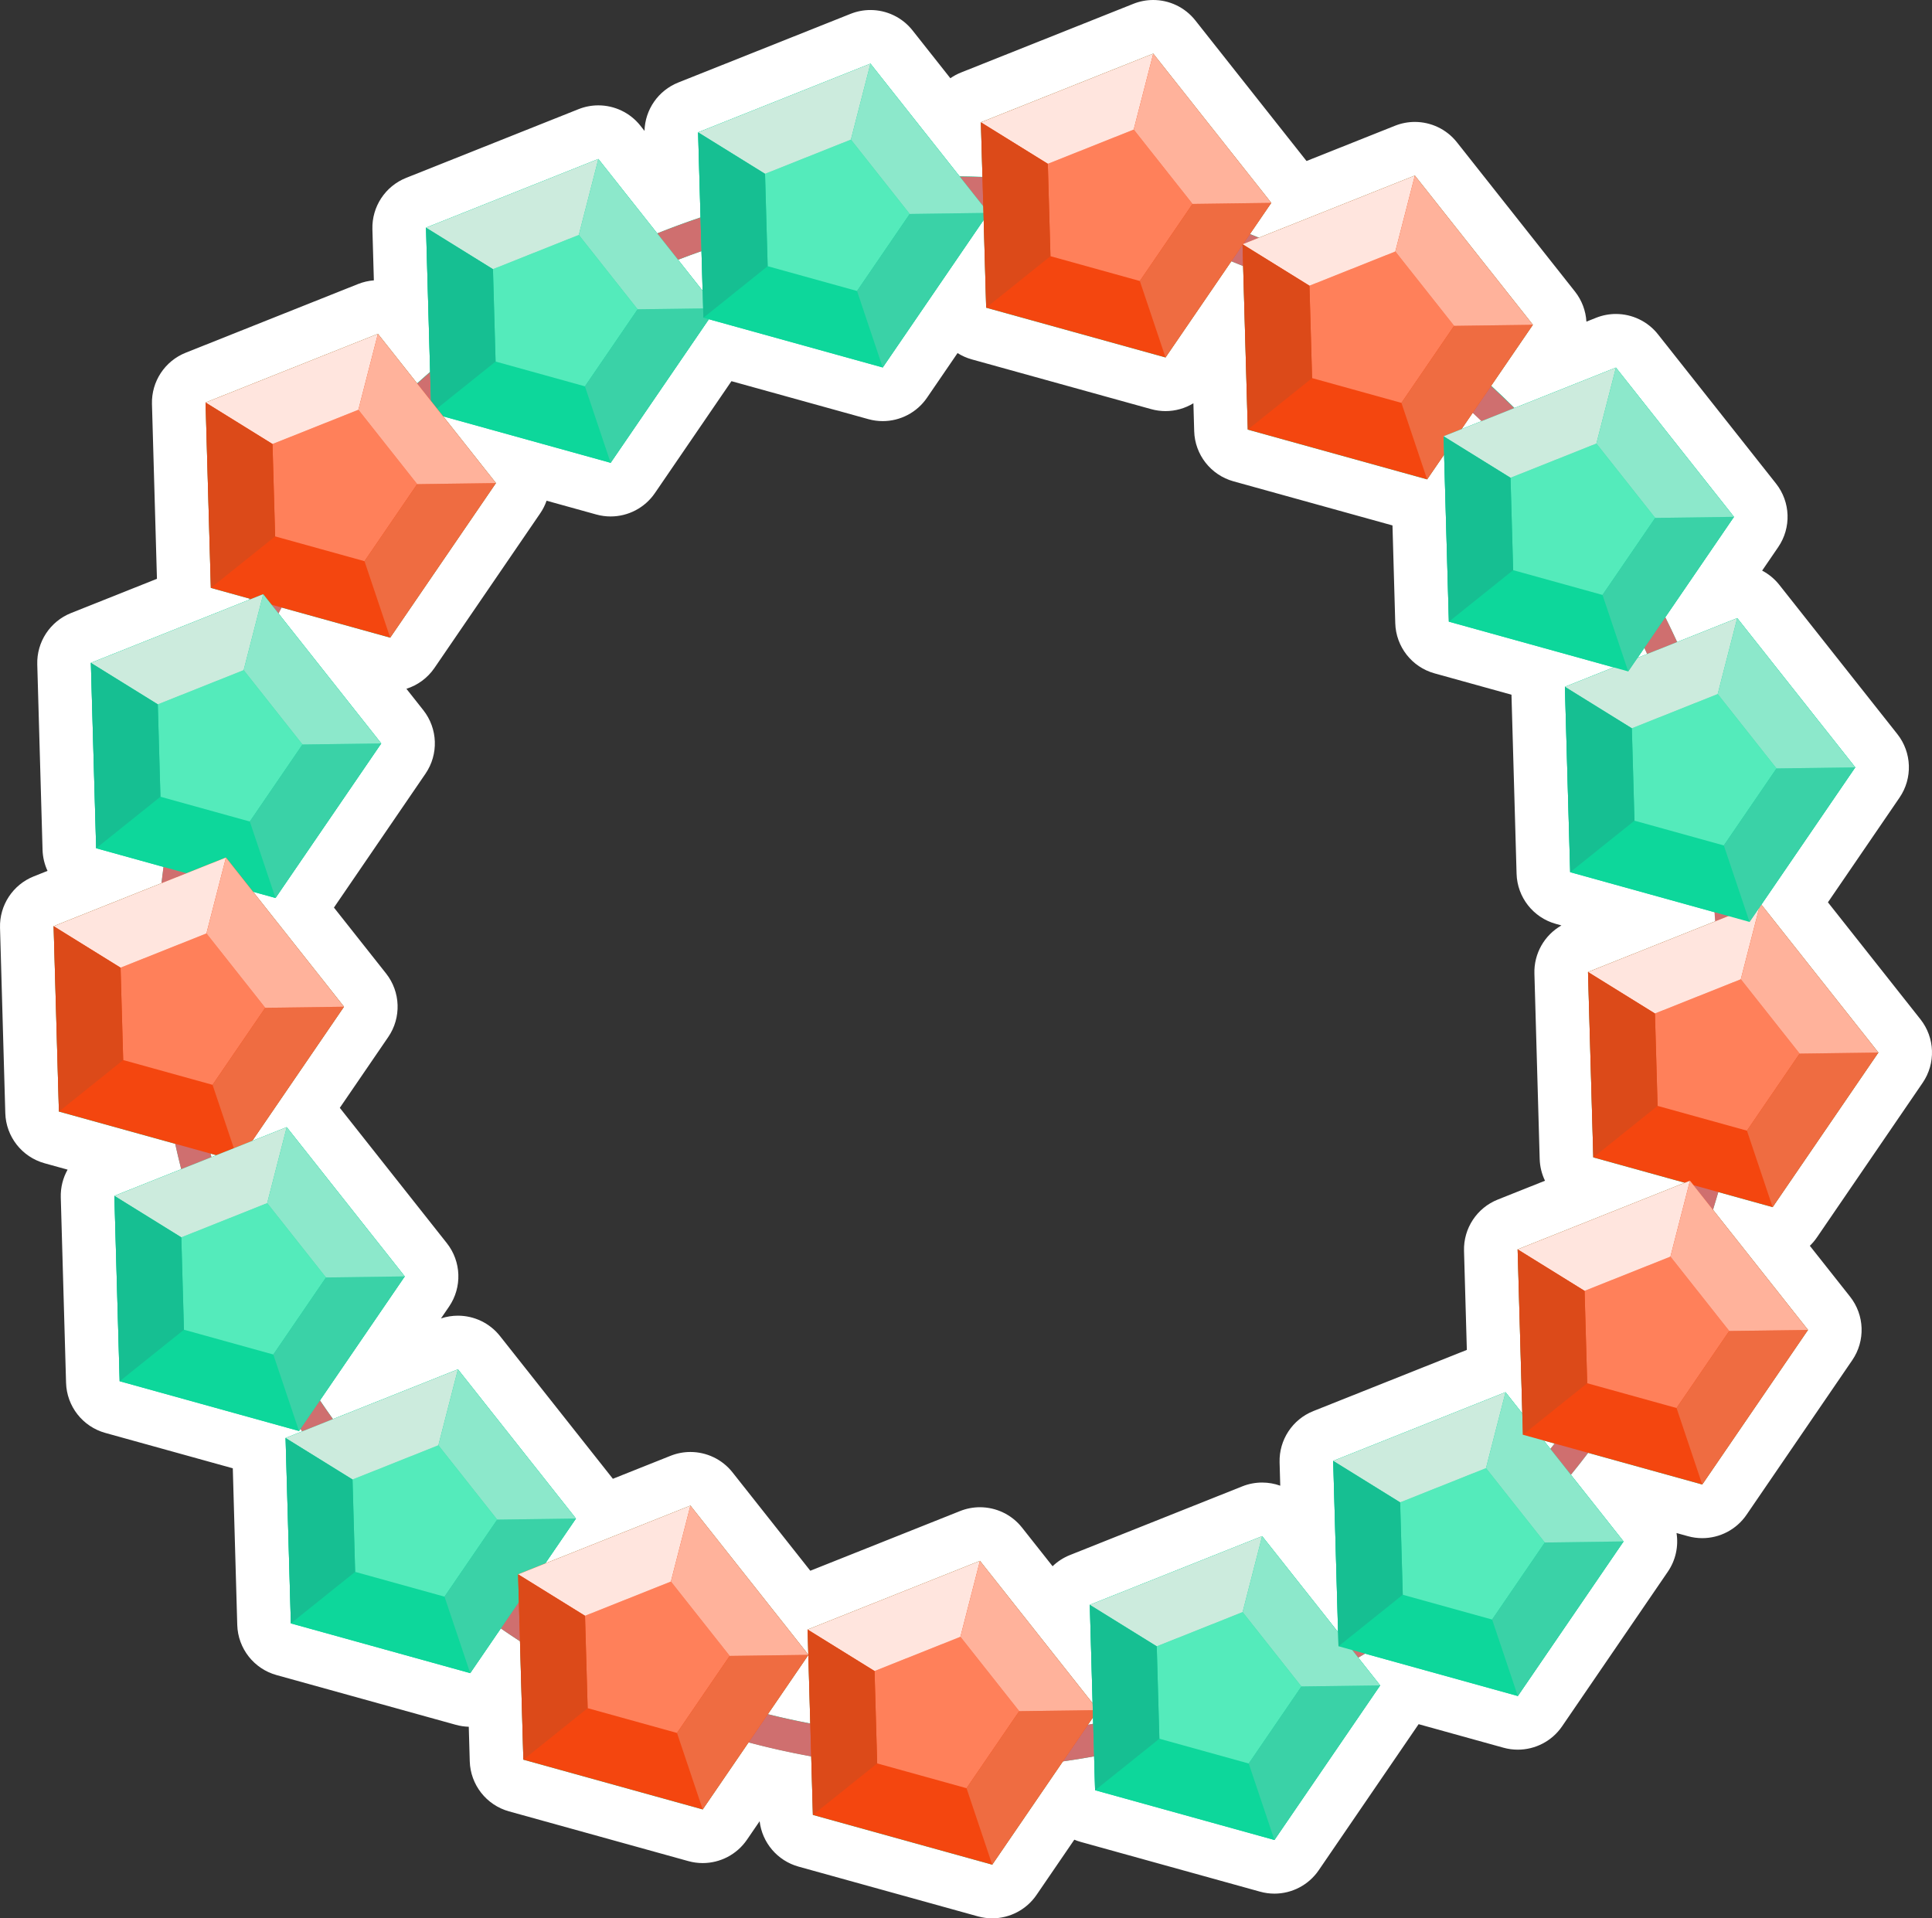 <svg xmlns="http://www.w3.org/2000/svg" width="360.166" height="357.632" viewBox="0 0 360.166 357.632">
  <rect x="0" y="0" width="360.166" height="357.632" fill="#333333" stroke="none"/>
  <defs>
    <style>
      .cls-1, .cls-3 {
        fill: #0dd79b;
      }

      .cls-1 {
        stroke-linecap: round;
        stroke-linejoin: round;
      }

      .cls-2 {
        fill: #cf6f6f;
      }

      .cls-4 {
        fill: #54ebbb;
      }

      .cls-5 {
        fill: #ccebdd;
      }

      .cls-6 {
        fill: #16bf92;
      }

      .cls-7 {
        fill: #3ad2a7;
      }

      .cls-8 {
        fill: #8ce8cb;
      }

      .cls-9 {
        fill: #f4460f;
      }

      .cls-10 {
        fill: #ff805a;
      }

      .cls-11 {
        fill: #ffe5de;
      }

      .cls-12 {
        fill: #dc4a19;
      }

      .cls-13 {
        fill: #ef6c41;
      }

      .cls-14 {
        fill: #ffb29b;
      }

      .cls-15, .cls-16 {
        stroke: none;
      }

      .cls-16 {
        fill: #fff;
      }
    </style>
  </defs>
  <g id="组_2427" data-name="组 2427" transform="translate(-511.31 -1901.013)">
    <g id="路径_5331" data-name="路径 5331" class="cls-1">
      <path class="cls-15" d="M 698.392 2254.419 L 694.947 2253.463 L 661.517 2244.19 L 657.96 2243.204 L 657.855 2239.514 L 657.658 2232.585 C 656.109 2232.261 654.56 2231.913 653.019 2231.541 L 646.435 2241.168 L 644.417 2244.119 L 640.972 2243.163 L 607.542 2233.89 L 603.985 2232.904 L 603.88 2229.214 L 603.481 2215.191 L 603.093 2215.758 L 601.075 2218.709 L 597.63 2217.753 L 564.2 2208.48 L 560.643 2207.494 L 560.538 2203.805 L 559.601 2170.914 L 532.284 2163.337 L 528.728 2162.351 L 528.623 2158.661 L 527.638 2124.1 L 527.538 2120.607 L 530.785 2119.313 L 536.001 2117.235 L 520.958 2113.062 L 517.401 2112.075 L 517.296 2108.386 L 516.312 2073.825 L 516.213 2070.332 L 519.459 2069.038 L 530.418 2064.67 L 527.901 2063.972 L 524.345 2062.985 L 524.24 2059.296 L 523.255 2024.735 L 523.155 2021.242 L 526.402 2019.948 L 545.666 2012.271 L 545.623 2010.761 L 544.638 1976.2 L 544.539 1972.707 L 547.785 1971.413 L 579.91 1958.609 L 583.371 1957.23 L 585.683 1960.153 L 586.223 1960.835 L 585.732 1943.602 L 585.633 1940.109 L 588.879 1938.815 L 621.004 1926.011 L 624.465 1924.632 L 626.777 1927.554 L 635.452 1938.524 C 635.903 1938.355 636.353 1938.188 636.803 1938.024 L 636.456 1925.828 L 636.357 1922.335 L 639.603 1921.041 L 671.728 1908.237 L 675.189 1906.858 L 677.501 1909.78 L 689.189 1924.56 L 689.172 1923.962 L 689.072 1920.468 L 692.319 1919.174 L 724.444 1906.369 L 727.905 1904.99 L 730.217 1907.913 L 752.217 1935.731 L 753.263 1937.054 L 773.218 1929.1 L 776.679 1927.721 L 778.991 1930.644 L 800.99 1958.462 L 803.272 1961.348 L 801.195 1964.385 L 797.147 1970.306 L 810.702 1964.903 L 814.163 1963.524 L 816.475 1966.447 L 838.474 1994.265 L 840.757 1997.151 L 838.679 2000.188 L 829.954 2012.947 L 833.317 2011.606 L 836.778 2010.227 L 839.09 2013.149 L 861.09 2040.967 L 863.373 2043.854 L 861.295 2046.891 L 845.87 2069.446 L 865.398 2094.138 L 867.68 2097.025 L 865.603 2100.062 L 845.893 2128.884 L 843.875 2131.835 L 840.442 2130.883 L 852.277 2145.848 L 854.559 2148.734 L 852.482 2151.771 L 832.773 2180.592 L 830.755 2183.543 L 827.309 2182.587 L 812.52 2178.484 L 817.895 2185.282 L 820.177 2188.168 L 818.1 2191.206 L 798.391 2220.025 L 796.373 2222.977 L 792.927 2222.021 L 773.664 2216.677 L 772.728 2218.044 L 753.018 2246.865 L 751 2249.816 L 747.555 2248.86 L 714.125 2239.587 L 710.568 2238.601 L 710.514 2236.693 L 700.41 2251.468 L 698.392 2254.419 Z M 695.603 2185.983 L 697.915 2188.906 L 709.572 2203.646 L 709.478 2200.35 L 709.379 2196.857 L 712.625 2195.563 L 744.75 2182.759 L 748.211 2181.38 L 750.523 2184.302 L 755.332 2190.384 L 754.851 2173.51 L 754.752 2170.017 L 757.998 2168.723 L 789.859 2156.024 L 789.233 2134.078 L 789.133 2130.584 L 792.38 2129.29 L 809.748 2122.368 L 806.999 2121.605 L 803.443 2120.619 L 803.338 2116.929 L 802.354 2082.368 L 802.255 2078.875 L 805.501 2077.582 L 817.88 2072.647 L 802.691 2068.434 L 799.135 2067.448 L 799.03 2063.759 L 798.045 2029.198 L 797.974 2026.696 L 780.076 2021.731 L 776.52 2020.745 L 776.415 2017.055 L 775.79 1995.137 L 742.593 1985.928 L 739.036 1984.942 L 738.931 1981.252 L 738.387 1962.177 L 732.712 1970.475 L 730.694 1973.427 L 727.249 1972.471 L 693.819 1963.198 L 690.262 1962.212 L 690.157 1958.522 L 690.129 1957.525 L 679.995 1972.343 L 677.977 1975.294 L 674.531 1974.338 L 645.559 1966.301 L 629.271 1990.118 L 627.253 1993.069 L 623.807 1992.113 L 607.347 1987.547 L 607.682 1987.971 L 609.964 1990.857 L 607.887 1993.895 L 588.177 2022.715 L 586.159 2025.666 L 582.713 2024.71 L 575.356 2022.669 L 586.299 2036.507 L 588.581 2039.393 L 586.504 2042.431 L 567.359 2070.426 L 579.356 2085.595 L 581.639 2088.482 L 579.561 2091.52 L 568.453 2107.762 L 568.683 2108.052 L 590.683 2135.87 L 592.966 2138.757 L 590.888 2141.794 L 580.145 2157.503 L 594.825 2151.652 L 598.286 2150.273 L 600.598 2153.196 L 622.597 2181.013 L 623.953 2182.728 L 638.168 2177.062 L 641.629 2175.683 L 643.941 2178.605 L 660.758 2199.871 L 692.142 2187.362 L 695.603 2185.983 Z"/>
      <path class="cls-16" d="M 696.283 2248.645 L 709.451 2229.39 C 711.403 2229.114 713.347 2228.8 715.281 2228.448 L 715.461 2234.769 L 748.891 2244.042 L 768.601 2215.222 L 764.511 2210.051 C 764.933 2209.801 765.357 2209.554 765.777 2209.3 L 794.264 2217.203 L 813.973 2188.383 L 804.151 2175.962 C 805.246 2174.617 806.32 2173.253 807.37 2171.867 L 828.646 2177.769 L 848.355 2148.949 L 830.643 2126.552 C 830.984 2125.457 831.313 2124.357 831.63 2123.249 L 841.766 2126.061 L 861.476 2097.24 L 839.666 2069.661 L 857.168 2044.069 L 835.168 2016.251 L 823.967 2020.716 C 823.255 2019.162 822.522 2017.616 821.753 2016.081 L 834.552 1997.366 L 812.553 1969.548 L 793.657 1977.079 C 792.235 1975.66 790.781 1974.274 789.304 1972.917 L 797.068 1961.563 L 775.069 1933.745 L 746.022 1945.322 C 745.459 1945.089 744.889 1944.869 744.322 1944.642 L 748.295 1938.833 L 726.295 1911.014 L 694.17 1923.819 L 694.46 1933.986 C 693.034 1933.93 691.609 1933.894 690.185 1933.88 L 673.579 1912.882 L 641.454 1925.686 L 641.905 1941.535 C 639.188 1942.448 636.493 1943.446 633.82 1944.521 L 622.855 1930.656 L 590.73 1943.46 L 591.495 1970.325 C 590.675 1971.035 589.86 1971.751 589.056 1972.479 L 581.761 1963.254 L 549.636 1976.058 L 550.621 2010.619 L 557.841 2012.622 C 557.801 2012.696 557.763 2012.773 557.723 2012.848 L 528.253 2024.593 L 529.238 2059.154 L 541.801 2062.64 C 541.665 2063.649 541.536 2064.658 541.421 2065.667 L 521.31 2073.683 L 522.294 2108.244 L 543.98 2114.259 C 544.331 2115.843 544.699 2117.422 545.101 2118.99 L 532.636 2123.958 L 533.621 2158.519 L 567.051 2167.792 L 567.322 2167.396 C 567.431 2167.553 567.544 2167.708 567.654 2167.864 L 564.551 2169.101 L 565.536 2203.662 L 598.966 2212.935 L 604.671 2204.593 C 605.851 2205.408 607.042 2206.212 608.249 2206.994 L 608.878 2229.072 L 642.308 2238.345 L 650.862 2225.838 C 654.752 2226.87 658.647 2227.738 662.542 2228.445 L 662.853 2239.372 L 696.283 2248.645 M 715.073 2221.169 L 715.108 2222.373 C 714.778 2222.435 714.45 2222.504 714.119 2222.564 L 715.073 2221.169 M 662.367 2222.32 C 659.728 2221.817 657.09 2221.245 654.453 2220.587 L 662.003 2209.547 L 662.367 2222.32 M 693.993 2192.007 L 661.868 2204.811 L 662.002 2209.505 L 640.019 2181.707 L 612.942 2192.499 L 618.675 2184.115 L 596.676 2156.297 L 573.393 2165.577 C 572.564 2164.423 571.751 2163.258 570.957 2162.081 L 586.761 2138.972 L 564.761 2111.154 L 558.32 2113.721 L 575.434 2088.697 L 558.488 2067.269 L 562.668 2068.428 L 582.377 2039.608 L 563.189 2015.344 C 563.38 2014.983 563.575 2014.625 563.77 2014.266 L 584.05 2019.892 L 603.76 1991.072 L 593.924 1978.634 L 625.144 1987.295 L 643.45 1960.527 L 675.868 1969.52 L 694.688 1942.001 L 695.155 1958.38 L 728.585 1967.653 L 740.852 1949.716 C 741.591 1950.004 742.326 1950.3 743.059 1950.599 L 743.929 1981.11 L 777.358 1990.383 L 780.525 1985.754 L 781.413 2016.913 L 812.129 2025.434 L 803.043 2029.055 L 804.028 2063.616 L 830.998 2071.098 C 831.042 2071.649 831.082 2072.201 831.119 2072.753 L 807.352 2082.226 L 808.336 2116.787 L 825.387 2121.517 L 794.231 2133.935 L 795.103 2164.52 L 791.974 2160.564 L 759.849 2173.368 L 760.759 2205.297 L 760.754 2205.3 L 746.601 2187.404 L 714.476 2200.208 L 714.999 2218.569 L 693.993 2192.007 M 799.098 2169.573 L 801.124 2170.134 C 800.861 2170.469 800.6 2170.805 800.335 2171.137 L 799.098 2169.573 M 550.566 2116.087 L 551.639 2116.384 L 550.728 2116.747 C 550.673 2116.527 550.62 2116.307 550.566 2116.087 M 817.855 2021.781 C 818.037 2022.166 818.208 2022.554 818.386 2022.94 L 816.567 2023.665 L 817.855 2021.781 M 785.877 1977.927 C 786.44 1978.452 787.003 1978.977 787.558 1979.51 L 783.759 1981.024 L 785.877 1977.927 M 642.296 1955.239 L 637.713 1949.444 C 639.163 1948.881 640.621 1948.343 642.085 1947.83 L 642.296 1955.239 M 696.283 2258.646 C 695.394 2258.646 694.496 2258.527 693.61 2258.281 L 660.18 2249.008 C 656.239 2247.915 653.391 2244.546 652.921 2240.541 L 650.562 2243.99 C 648.667 2246.761 645.553 2248.346 642.308 2248.346 C 641.419 2248.346 640.521 2248.227 639.635 2247.981 L 606.205 2238.708 C 601.977 2237.535 599.007 2233.743 598.882 2229.357 L 598.699 2222.932 C 597.898 2222.911 597.09 2222.792 596.293 2222.571 L 562.863 2213.298 C 558.635 2212.125 555.665 2208.333 555.54 2203.947 L 554.708 2174.746 L 530.948 2168.155 C 526.72 2166.982 523.75 2163.19 523.625 2158.804 L 522.64 2124.243 C 522.587 2122.392 523.047 2120.614 523.912 2119.07 L 519.621 2117.88 C 515.393 2116.707 512.423 2112.915 512.298 2108.529 L 511.314 2073.968 C 511.195 2069.772 513.708 2065.948 517.607 2064.394 L 520.171 2063.372 C 519.608 2062.164 519.282 2060.832 519.242 2059.439 L 518.257 2024.878 C 518.137 2020.682 520.651 2016.858 524.551 2015.304 L 540.568 2008.92 L 539.64 1976.343 C 539.521 1972.147 542.034 1968.323 545.934 1966.769 L 578.059 1953.965 C 579.02 1953.582 580.013 1953.357 581.006 1953.282 L 580.734 1943.745 C 580.615 1939.549 583.128 1935.725 587.028 1934.171 L 619.153 1921.367 C 620.357 1920.887 621.611 1920.655 622.852 1920.655 C 625.845 1920.655 628.76 1922.001 630.699 1924.453 L 631.458 1925.413 C 631.565 1921.439 634.026 1917.882 637.752 1916.397 L 669.877 1903.593 C 671.081 1903.113 672.335 1902.881 673.576 1902.881 C 676.569 1902.881 679.484 1904.227 681.423 1906.679 L 688.476 1915.598 C 689.088 1915.174 689.755 1914.814 690.467 1914.53 L 722.592 1901.725 C 723.796 1901.245 725.051 1901.013 726.292 1901.013 C 729.285 1901.013 732.2 1902.359 734.139 1904.811 L 754.873 1931.029 L 771.367 1924.456 C 772.57 1923.976 773.825 1923.744 775.066 1923.744 C 778.059 1923.744 780.974 1925.09 782.913 1927.542 L 804.912 1955.36 C 806.217 1957.011 806.933 1958.977 807.051 1960.976 L 808.851 1960.259 C 810.055 1959.779 811.309 1959.547 812.55 1959.547 C 815.543 1959.547 818.458 1960.893 820.397 1963.345 L 842.396 1991.163 C 845.111 1994.597 845.278 1999.397 842.806 2003.011 L 839.81 2007.393 C 841.025 2008.029 842.121 2008.922 843.012 2010.048 L 865.012 2037.866 C 867.727 2041.3 867.894 2046.1 865.422 2049.714 L 852.075 2069.231 L 869.32 2091.037 C 872.035 2094.471 872.202 2099.271 869.73 2102.885 L 850.02 2131.706 C 849.629 2132.278 849.187 2132.799 848.702 2133.266 L 856.199 2142.746 C 858.914 2146.18 859.081 2150.98 856.609 2154.594 L 836.9 2183.414 C 835.005 2186.185 831.891 2187.77 828.646 2187.77 C 827.757 2187.77 826.859 2187.651 825.973 2187.405 L 823.85 2186.816 C 824.24 2189.28 823.705 2191.867 822.227 2194.028 L 802.518 2222.848 C 800.623 2225.619 797.509 2227.203 794.264 2227.204 C 793.375 2227.204 792.477 2227.085 791.591 2226.839 L 775.772 2222.451 L 757.145 2249.687 C 755.25 2252.458 752.136 2254.043 748.891 2254.043 C 748.002 2254.043 747.104 2253.924 746.218 2253.678 L 712.788 2244.405 C 712.374 2244.29 711.972 2244.15 711.583 2243.987 L 704.537 2254.29 C 702.642 2257.061 699.528 2258.646 696.283 2258.646 Z M 640.016 2171.706 C 643.009 2171.706 645.924 2173.052 647.863 2175.504 L 662.368 2193.847 L 690.291 2182.718 C 691.495 2182.238 692.749 2182.006 693.99 2182.006 C 696.983 2182.006 699.898 2183.352 701.837 2185.804 L 707.535 2193.009 C 708.45 2192.126 709.543 2191.409 710.774 2190.919 L 742.899 2178.115 C 744.103 2177.635 745.357 2177.403 746.598 2177.403 C 747.753 2177.403 748.896 2177.604 749.976 2177.991 L 749.853 2173.651 C 749.734 2169.456 752.248 2165.633 756.147 2164.079 L 784.761 2152.674 L 784.235 2134.22 C 784.115 2130.024 786.629 2126.2 790.529 2124.646 L 799.331 2121.137 C 798.73 2119.895 798.381 2118.515 798.34 2117.072 L 797.356 2082.511 C 797.25 2078.784 799.221 2075.351 802.395 2073.541 L 801.355 2073.252 C 797.127 2072.079 794.157 2068.287 794.032 2063.901 L 793.081 2030.527 L 778.74 2026.549 C 774.512 2025.376 771.542 2021.584 771.417 2017.198 L 770.898 1998.969 L 741.256 1990.746 C 737.028 1989.573 734.058 1985.781 733.933 1981.395 L 733.785 1976.195 C 732.226 1977.143 730.427 1977.654 728.585 1977.654 C 727.696 1977.654 726.798 1977.535 725.912 1977.289 L 692.482 1968.016 C 691.523 1967.75 690.629 1967.349 689.818 1966.837 L 684.122 1975.165 C 682.227 1977.936 679.113 1979.521 675.868 1979.521 C 674.979 1979.521 674.081 1979.402 673.195 1979.156 L 647.668 1972.075 L 633.398 1992.94 C 631.503 1995.711 628.389 1997.296 625.144 1997.296 C 624.255 1997.296 623.357 1997.177 622.471 1996.931 L 613.205 1994.36 C 612.919 1995.182 612.522 1995.974 612.014 1996.717 L 592.304 2025.537 C 591.012 2027.427 589.153 2028.764 587.073 2029.424 L 590.221 2033.405 C 592.936 2036.839 593.102 2041.64 590.631 2045.253 L 573.564 2070.211 L 583.278 2082.494 C 585.993 2085.928 586.16 2090.729 583.688 2094.342 L 574.658 2107.547 L 594.605 2132.769 C 597.32 2136.202 597.487 2141.003 595.015 2144.617 L 593.516 2146.809 C 594.552 2146.464 595.617 2146.296 596.673 2146.296 C 599.666 2146.296 602.581 2147.642 604.52 2150.094 L 625.563 2176.704 L 636.317 2172.418 C 637.521 2171.938 638.775 2171.706 640.016 2171.706 Z"/>
    </g>
    <path id="路径_5332" data-name="路径 5332" class="cls-2" d="M688.884,2230.839a148.074,148.074,0,0,1-39.635-5.419c-78.875-21.88-125.243-103.851-103.363-182.726a148.446,148.446,0,1,1,286.089,79.362h0C813.763,2187.707,753.92,2230.838,688.884,2230.839Zm-.174-290.974A142.639,142.639,0,0,0,551.667,2044.3c-20.995,75.687,23.5,154.344,99.186,175.34s154.344-23.5,175.341-99.185l2.89.8-2.89-.8a142.449,142.449,0,0,0-99.187-175.341A143.189,143.189,0,0,0,688.71,1939.865Z"/>
    <path id="路径_5333" data-name="路径 5333" class="cls-3" d="M622.855,1930.656l-32.125,12.8.985,34.561,33.43,9.273,19.71-28.82Z"/>
    <path id="路径_5334" data-name="路径 5334" class="cls-4" d="M619.214,1944.814l-16.008,6.38.491,17.222,16.658,4.621,9.822-14.361Z"/>
    <path id="路径_5335" data-name="路径 5335" class="cls-5" d="M622.855,1930.656l-3.641,14.157-16.008,6.38-12.476-7.734Z"/>
    <path id="路径_5336" data-name="路径 5336" class="cls-6" d="M603.7,1968.416l-11.982,9.605-.985-34.561,12.476,7.734Z"/>
    <path id="路径_5337" data-name="路径 5337" class="cls-7" d="M620.355,1973.037l4.789,14.258,19.71-28.82-14.677.2Z"/>
    <path id="路径_5338" data-name="路径 5338" class="cls-8" d="M622.855,1930.656l-3.641,14.157,10.962,13.862,14.677-.2Z"/>
    <path id="路径_5339" data-name="路径 5339" class="cls-3" d="M673.579,1912.882l-32.125,12.8.985,34.561,33.43,9.273,19.71-28.82Z"/>
    <path id="路径_5340" data-name="路径 5340" class="cls-4" d="M669.938,1927.039l-16.008,6.38.491,17.222,16.658,4.621L680.9,1940.9Z"/>
    <path id="路径_5341" data-name="路径 5341" class="cls-5" d="M673.579,1912.882l-3.641,14.157-16.008,6.38-12.476-7.734Z"/>
    <path id="路径_5342" data-name="路径 5342" class="cls-6" d="M654.421,1950.642l-11.982,9.605-.985-34.561,12.476,7.734Z"/>
    <path id="路径_5343" data-name="路径 5343" class="cls-7" d="M671.079,1955.263l4.789,14.258,19.71-28.82-14.677.2Z"/>
    <path id="路径_5344" data-name="路径 5344" class="cls-8" d="M673.579,1912.882l-3.641,14.157L680.9,1940.9l14.677-.2Z"/>
    <path id="路径_5345" data-name="路径 5345" class="cls-9" d="M581.761,1963.254l-32.125,12.8.985,34.561,33.43,9.273,19.71-28.82Z"/>
    <path id="路径_5346" data-name="路径 5346" class="cls-10" d="M578.12,1977.411l-16.008,6.38.491,17.222,16.658,4.621,9.822-14.361Z"/>
    <path id="路径_5347" data-name="路径 5347" class="cls-11" d="M581.761,1963.254l-3.641,14.157-16.008,6.38-12.476-7.734Z"/>
    <path id="路径_5348" data-name="路径 5348" class="cls-12" d="M562.6,2001.013l-11.982,9.605-.985-34.561,12.476,7.734Z"/>
    <path id="路径_5349" data-name="路径 5349" class="cls-13" d="M579.261,2005.634l4.789,14.258,19.71-28.82-14.677.2Z"/>
    <path id="路径_5350" data-name="路径 5350" class="cls-14" d="M581.761,1963.254l-3.641,14.157,10.962,13.862,14.677-.2Z"/>
    <path id="路径_5351" data-name="路径 5351" class="cls-3" d="M560.378,2011.789l-32.125,12.8.985,34.561,33.43,9.273,19.71-28.82Z"/>
    <path id="路径_5352" data-name="路径 5352" class="cls-4" d="M556.737,2025.947l-16.008,6.38.491,17.222,16.658,4.621,9.822-14.361Z"/>
    <path id="路径_5353" data-name="路径 5353" class="cls-5" d="M560.378,2011.789l-3.641,14.157-16.008,6.38-12.476-7.734Z"/>
    <path id="路径_5354" data-name="路径 5354" class="cls-6" d="M541.22,2049.549l-11.982,9.605-.985-34.561,12.476,7.734Z"/>
    <path id="路径_5355" data-name="路径 5355" class="cls-7" d="M557.878,2054.17l4.789,14.258,19.71-28.82-14.677.2Z"/>
    <path id="路径_5356" data-name="路径 5356" class="cls-8" d="M560.378,2011.789l-3.641,14.157,10.962,13.862,14.677-.2Z"/>
    <path id="路径_5357" data-name="路径 5357" class="cls-9" d="M553.435,2060.879l-32.125,12.8.985,34.561,33.43,9.273,19.71-28.82Z"/>
    <path id="路径_5358" data-name="路径 5358" class="cls-10" d="M549.794,2075.036l-16.008,6.38.491,17.222,16.658,4.621,9.822-14.361Z"/>
    <path id="路径_5359" data-name="路径 5359" class="cls-11" d="M553.435,2060.879l-3.641,14.157-16.008,6.38-12.476-7.734Z"/>
    <path id="路径_5360" data-name="路径 5360" class="cls-12" d="M534.277,2098.639l-11.982,9.605-.985-34.561,12.476,7.734Z"/>
    <path id="路径_5361" data-name="路径 5361" class="cls-13" d="M550.935,2103.26l4.789,14.258,19.71-28.82-14.677.2Z"/>
    <path id="路径_5362" data-name="路径 5362" class="cls-14" d="M553.435,2060.879l-3.641,14.157,10.962,13.862,14.677-.2Z"/>
    <path id="路径_5363" data-name="路径 5363" class="cls-3" d="M564.761,2111.154l-32.125,12.8.985,34.561,33.43,9.274,19.71-28.82Z"/>
    <path id="路径_5364" data-name="路径 5364" class="cls-4" d="M561.121,2125.311l-16.008,6.38.491,17.222,16.658,4.621,9.822-14.361Z"/>
    <path id="路径_5365" data-name="路径 5365" class="cls-5" d="M564.761,2111.154l-3.641,14.157-16.008,6.38-12.476-7.734Z"/>
    <path id="路径_5366" data-name="路径 5366" class="cls-6" d="M545.6,2148.914l-11.982,9.605-.985-34.561,12.476,7.734Z"/>
    <path id="路径_5367" data-name="路径 5367" class="cls-7" d="M562.261,2153.535l4.789,14.258,19.71-28.82-14.677.2Z"/>
    <path id="路径_5368" data-name="路径 5368" class="cls-8" d="M564.761,2111.154l-3.641,14.157,10.962,13.862,14.677-.2Z"/>
    <path id="路径_5369" data-name="路径 5369" class="cls-3" d="M596.676,2156.3l-32.125,12.8.985,34.561,33.43,9.273,19.71-28.82Z"/>
    <path id="路径_5370" data-name="路径 5370" class="cls-4" d="M593.035,2170.455l-16.008,6.38.491,17.222,16.658,4.621L604,2184.317Z"/>
    <path id="路径_5371" data-name="路径 5371" class="cls-5" d="M596.676,2156.3l-3.641,14.157-16.008,6.38-12.476-7.734Z"/>
    <path id="路径_5372" data-name="路径 5372" class="cls-6" d="M577.518,2194.057l-11.982,9.605-.985-34.561,12.476,7.734Z"/>
    <path id="路径_5373" data-name="路径 5373" class="cls-7" d="M594.176,2198.678l4.789,14.258,19.71-28.82-14.677.2Z"/>
    <path id="路径_5374" data-name="路径 5374" class="cls-8" d="M596.676,2156.3l-3.641,14.157L604,2184.317l14.677-.2Z"/>
    <path id="路径_5375" data-name="路径 5375" class="cls-9" d="M693.993,2192.007l-32.125,12.8.985,34.561,33.43,9.274,19.71-28.82Z"/>
    <path id="路径_5376" data-name="路径 5376" class="cls-10" d="M690.353,2206.164l-16.008,6.38.491,17.222,16.658,4.621,9.822-14.361Z"/>
    <path id="路径_5377" data-name="路径 5377" class="cls-11" d="M693.993,2192.007l-3.641,14.157-16.008,6.38-12.476-7.734Z"/>
    <path id="路径_5378" data-name="路径 5378" class="cls-12" d="M674.835,2229.766l-11.982,9.605-.985-34.561,12.476,7.734Z"/>
    <path id="路径_5379" data-name="路径 5379" class="cls-13" d="M691.493,2234.387l4.789,14.258,19.71-28.82-14.677.2Z"/>
    <path id="路径_5380" data-name="路径 5380" class="cls-14" d="M693.993,2192.007l-3.641,14.157,10.962,13.862,14.677-.2Z"/>
    <path id="路径_5381" data-name="路径 5381" class="cls-9" d="M640.019,2181.707l-32.125,12.8.985,34.561,33.43,9.274,19.71-28.82Z"/>
    <path id="路径_5382" data-name="路径 5382" class="cls-10" d="M636.378,2195.864l-16.008,6.38.491,17.222,16.658,4.621,9.822-14.361Z"/>
    <path id="路径_5383" data-name="路径 5383" class="cls-11" d="M640.019,2181.707l-3.641,14.157-16.008,6.38-12.476-7.734Z"/>
    <path id="路径_5384" data-name="路径 5384" class="cls-12" d="M620.861,2219.467l-11.982,9.605-.985-34.561,12.476,7.734Z"/>
    <path id="路径_5385" data-name="路径 5385" class="cls-13" d="M637.519,2224.088l4.789,14.258,19.71-28.82-14.677.2Z"/>
    <path id="路径_5386" data-name="路径 5386" class="cls-14" d="M640.019,2181.707l-3.641,14.157,10.962,13.862,14.677-.2Z"/>
    <path id="路径_5387" data-name="路径 5387" class="cls-3" d="M746.6,2187.4l-32.125,12.8.985,34.561,33.43,9.273,19.71-28.82Z"/>
    <path id="路径_5388" data-name="路径 5388" class="cls-4" d="M742.961,2201.562l-16.008,6.38.491,17.222,16.658,4.621,9.822-14.361Z"/>
    <path id="路径_5389" data-name="路径 5389" class="cls-5" d="M746.6,2187.4l-3.641,14.157-16.008,6.38-12.476-7.734Z"/>
    <path id="路径_5390" data-name="路径 5390" class="cls-6" d="M727.443,2225.164l-11.982,9.605-.985-34.561,12.476,7.734Z"/>
    <path id="路径_5391" data-name="路径 5391" class="cls-7" d="M744.1,2229.785l4.789,14.258,19.71-28.82-14.677.2Z"/>
    <path id="路径_5392" data-name="路径 5392" class="cls-8" d="M746.6,2187.4l-3.641,14.157,10.962,13.862,14.677-.2Z"/>
    <path id="路径_5393" data-name="路径 5393" class="cls-3" d="M791.974,2160.564l-32.125,12.8.985,34.561,33.43,9.273,19.71-28.82Z"/>
    <path id="路径_5394" data-name="路径 5394" class="cls-4" d="M788.334,2174.722l-16.008,6.38.491,17.222,16.658,4.621,9.822-14.361Z"/>
    <path id="路径_5395" data-name="路径 5395" class="cls-5" d="M791.974,2160.564l-3.641,14.157-16.008,6.38-12.476-7.734Z"/>
    <path id="路径_5396" data-name="路径 5396" class="cls-6" d="M772.816,2198.324l-11.982,9.605-.985-34.561,12.476,7.734Z"/>
    <path id="路径_5397" data-name="路径 5397" class="cls-7" d="M789.474,2202.945l4.789,14.258,19.71-28.82-14.677.2Z"/>
    <path id="路径_5398" data-name="路径 5398" class="cls-8" d="M791.974,2160.564l-3.641,14.157,10.962,13.862,14.677-.2Z"/>
    <path id="路径_5399" data-name="路径 5399" class="cls-9" d="M839.477,2069.422l-32.125,12.8.985,34.561,33.43,9.274,19.71-28.82Z"/>
    <path id="路径_5400" data-name="路径 5400" class="cls-10" d="M835.836,2083.58l-16.008,6.38.491,17.222,16.658,4.621,9.822-14.361Z"/>
    <path id="路径_5401" data-name="路径 5401" class="cls-11" d="M839.477,2069.422l-3.641,14.157-16.008,6.38-12.476-7.734Z"/>
    <path id="路径_5402" data-name="路径 5402" class="cls-12" d="M820.319,2107.182l-11.982,9.605-.985-34.561,12.476,7.734Z"/>
    <path id="路径_5403" data-name="路径 5403" class="cls-13" d="M836.977,2111.8l4.789,14.258,19.71-28.82-14.677.2Z"/>
    <path id="路径_5404" data-name="路径 5404" class="cls-14" d="M839.477,2069.422l-3.641,14.157,10.962,13.862,14.677-.2Z"/>
    <path id="路径_5405" data-name="路径 5405" class="cls-9" d="M726.3,1911.015l-32.125,12.8.985,34.561,33.43,9.274,19.71-28.82Z"/>
    <path id="路径_5406" data-name="路径 5406" class="cls-10" d="M722.655,1925.172l-16.008,6.38.491,17.222L723.8,1953.4l9.822-14.361Z"/>
    <path id="路径_5407" data-name="路径 5407" class="cls-11" d="M726.3,1911.015l-3.641,14.157-16.008,6.38-12.476-7.734Z"/>
    <path id="路径_5408" data-name="路径 5408" class="cls-12" d="M707.137,1948.774l-11.982,9.605-.985-34.561,12.476,7.734Z"/>
    <path id="路径_5409" data-name="路径 5409" class="cls-13" d="M723.8,1953.4l4.789,14.258,19.71-28.82-14.677.2Z"/>
    <path id="路径_5410" data-name="路径 5410" class="cls-14" d="M726.3,1911.015l-3.641,14.157,10.962,13.862,14.677-.2Z"/>
    <path id="路径_5411" data-name="路径 5411" class="cls-9" d="M775.069,1933.745l-32.125,12.8.985,34.561,33.43,9.273,19.71-28.82Z"/>
    <path id="路径_5412" data-name="路径 5412" class="cls-10" d="M771.428,1947.9l-16.008,6.38.491,17.222,16.658,4.621,9.822-14.361Z"/>
    <path id="路径_5413" data-name="路径 5413" class="cls-11" d="M775.069,1933.745l-3.641,14.157-16.008,6.38-12.476-7.734Z"/>
    <path id="路径_5414" data-name="路径 5414" class="cls-12" d="M755.911,1971.5l-11.982,9.605-.985-34.561,12.476,7.734Z"/>
    <path id="路径_5415" data-name="路径 5415" class="cls-13" d="M772.569,1976.126l4.789,14.258,19.71-28.82-14.677.2Z"/>
    <path id="路径_5416" data-name="路径 5416" class="cls-14" d="M775.069,1933.745l-3.641,14.157,10.962,13.862,14.677-.2Z"/>
    <path id="路径_5417" data-name="路径 5417" class="cls-9" d="M826.356,2121.131l-32.125,12.8.985,34.561,33.43,9.273,19.71-28.82Z"/>
    <path id="路径_5418" data-name="路径 5418" class="cls-10" d="M822.716,2135.288l-16.008,6.38.491,17.222,16.658,4.621,9.822-14.362Z"/>
    <path id="路径_5419" data-name="路径 5419" class="cls-11" d="M826.356,2121.131l-3.641,14.157-16.008,6.38-12.476-7.734Z"/>
    <path id="路径_5420" data-name="路径 5420" class="cls-12" d="M807.2,2158.891l-11.982,9.605-.985-34.561,12.476,7.734Z"/>
    <path id="路径_5421" data-name="路径 5421" class="cls-13" d="M823.856,2163.512l4.789,14.258,19.71-28.82-14.677.2Z"/>
    <path id="路径_5422" data-name="路径 5422" class="cls-14" d="M826.356,2121.131l-3.641,14.157,10.962,13.862,14.677-.2Z"/>
    <path id="路径_5423" data-name="路径 5423" class="cls-3" d="M835.168,2016.251l-32.125,12.8.985,34.561,33.43,9.273,19.71-28.82Z"/>
    <path id="路径_5424" data-name="路径 5424" class="cls-4" d="M831.528,2030.409l-16.008,6.38.491,17.222,16.658,4.621,9.822-14.361Z"/>
    <path id="路径_5425" data-name="路径 5425" class="cls-5" d="M835.168,2016.251l-3.641,14.157-16.008,6.38-12.476-7.734Z"/>
    <path id="路径_5426" data-name="路径 5426" class="cls-6" d="M816.01,2054.011l-11.982,9.605-.985-34.561,12.476,7.734Z"/>
    <path id="路径_5427" data-name="路径 5427" class="cls-7" d="M832.669,2058.632l4.789,14.258,19.71-28.82-14.677.2Z"/>
    <path id="路径_5428" data-name="路径 5428" class="cls-8" d="M835.168,2016.251l-3.641,14.157,10.962,13.862,14.677-.2Z"/>
    <path id="路径_5429" data-name="路径 5429" class="cls-3" d="M812.553,1969.548l-32.125,12.8.985,34.561,33.43,9.273,19.71-28.82Z"/>
    <path id="路径_5430" data-name="路径 5430" class="cls-4" d="M808.912,1983.706l-16.008,6.38.491,17.222,16.658,4.621,9.822-14.361Z"/>
    <path id="路径_5431" data-name="路径 5431" class="cls-5" d="M812.553,1969.548l-3.641,14.157-16.008,6.38-12.476-7.734Z"/>
    <path id="路径_5432" data-name="路径 5432" class="cls-6" d="M793.395,2007.308l-11.982,9.605-.985-34.561,12.476,7.734Z"/>
    <path id="路径_5433" data-name="路径 5433" class="cls-7" d="M810.053,2011.929l4.789,14.258,19.71-28.82-14.677.2Z"/>
    <path id="路径_5434" data-name="路径 5434" class="cls-8" d="M812.553,1969.548l-3.641,14.157,10.962,13.862,14.677-.2Z"/>
  </g>
</svg>
